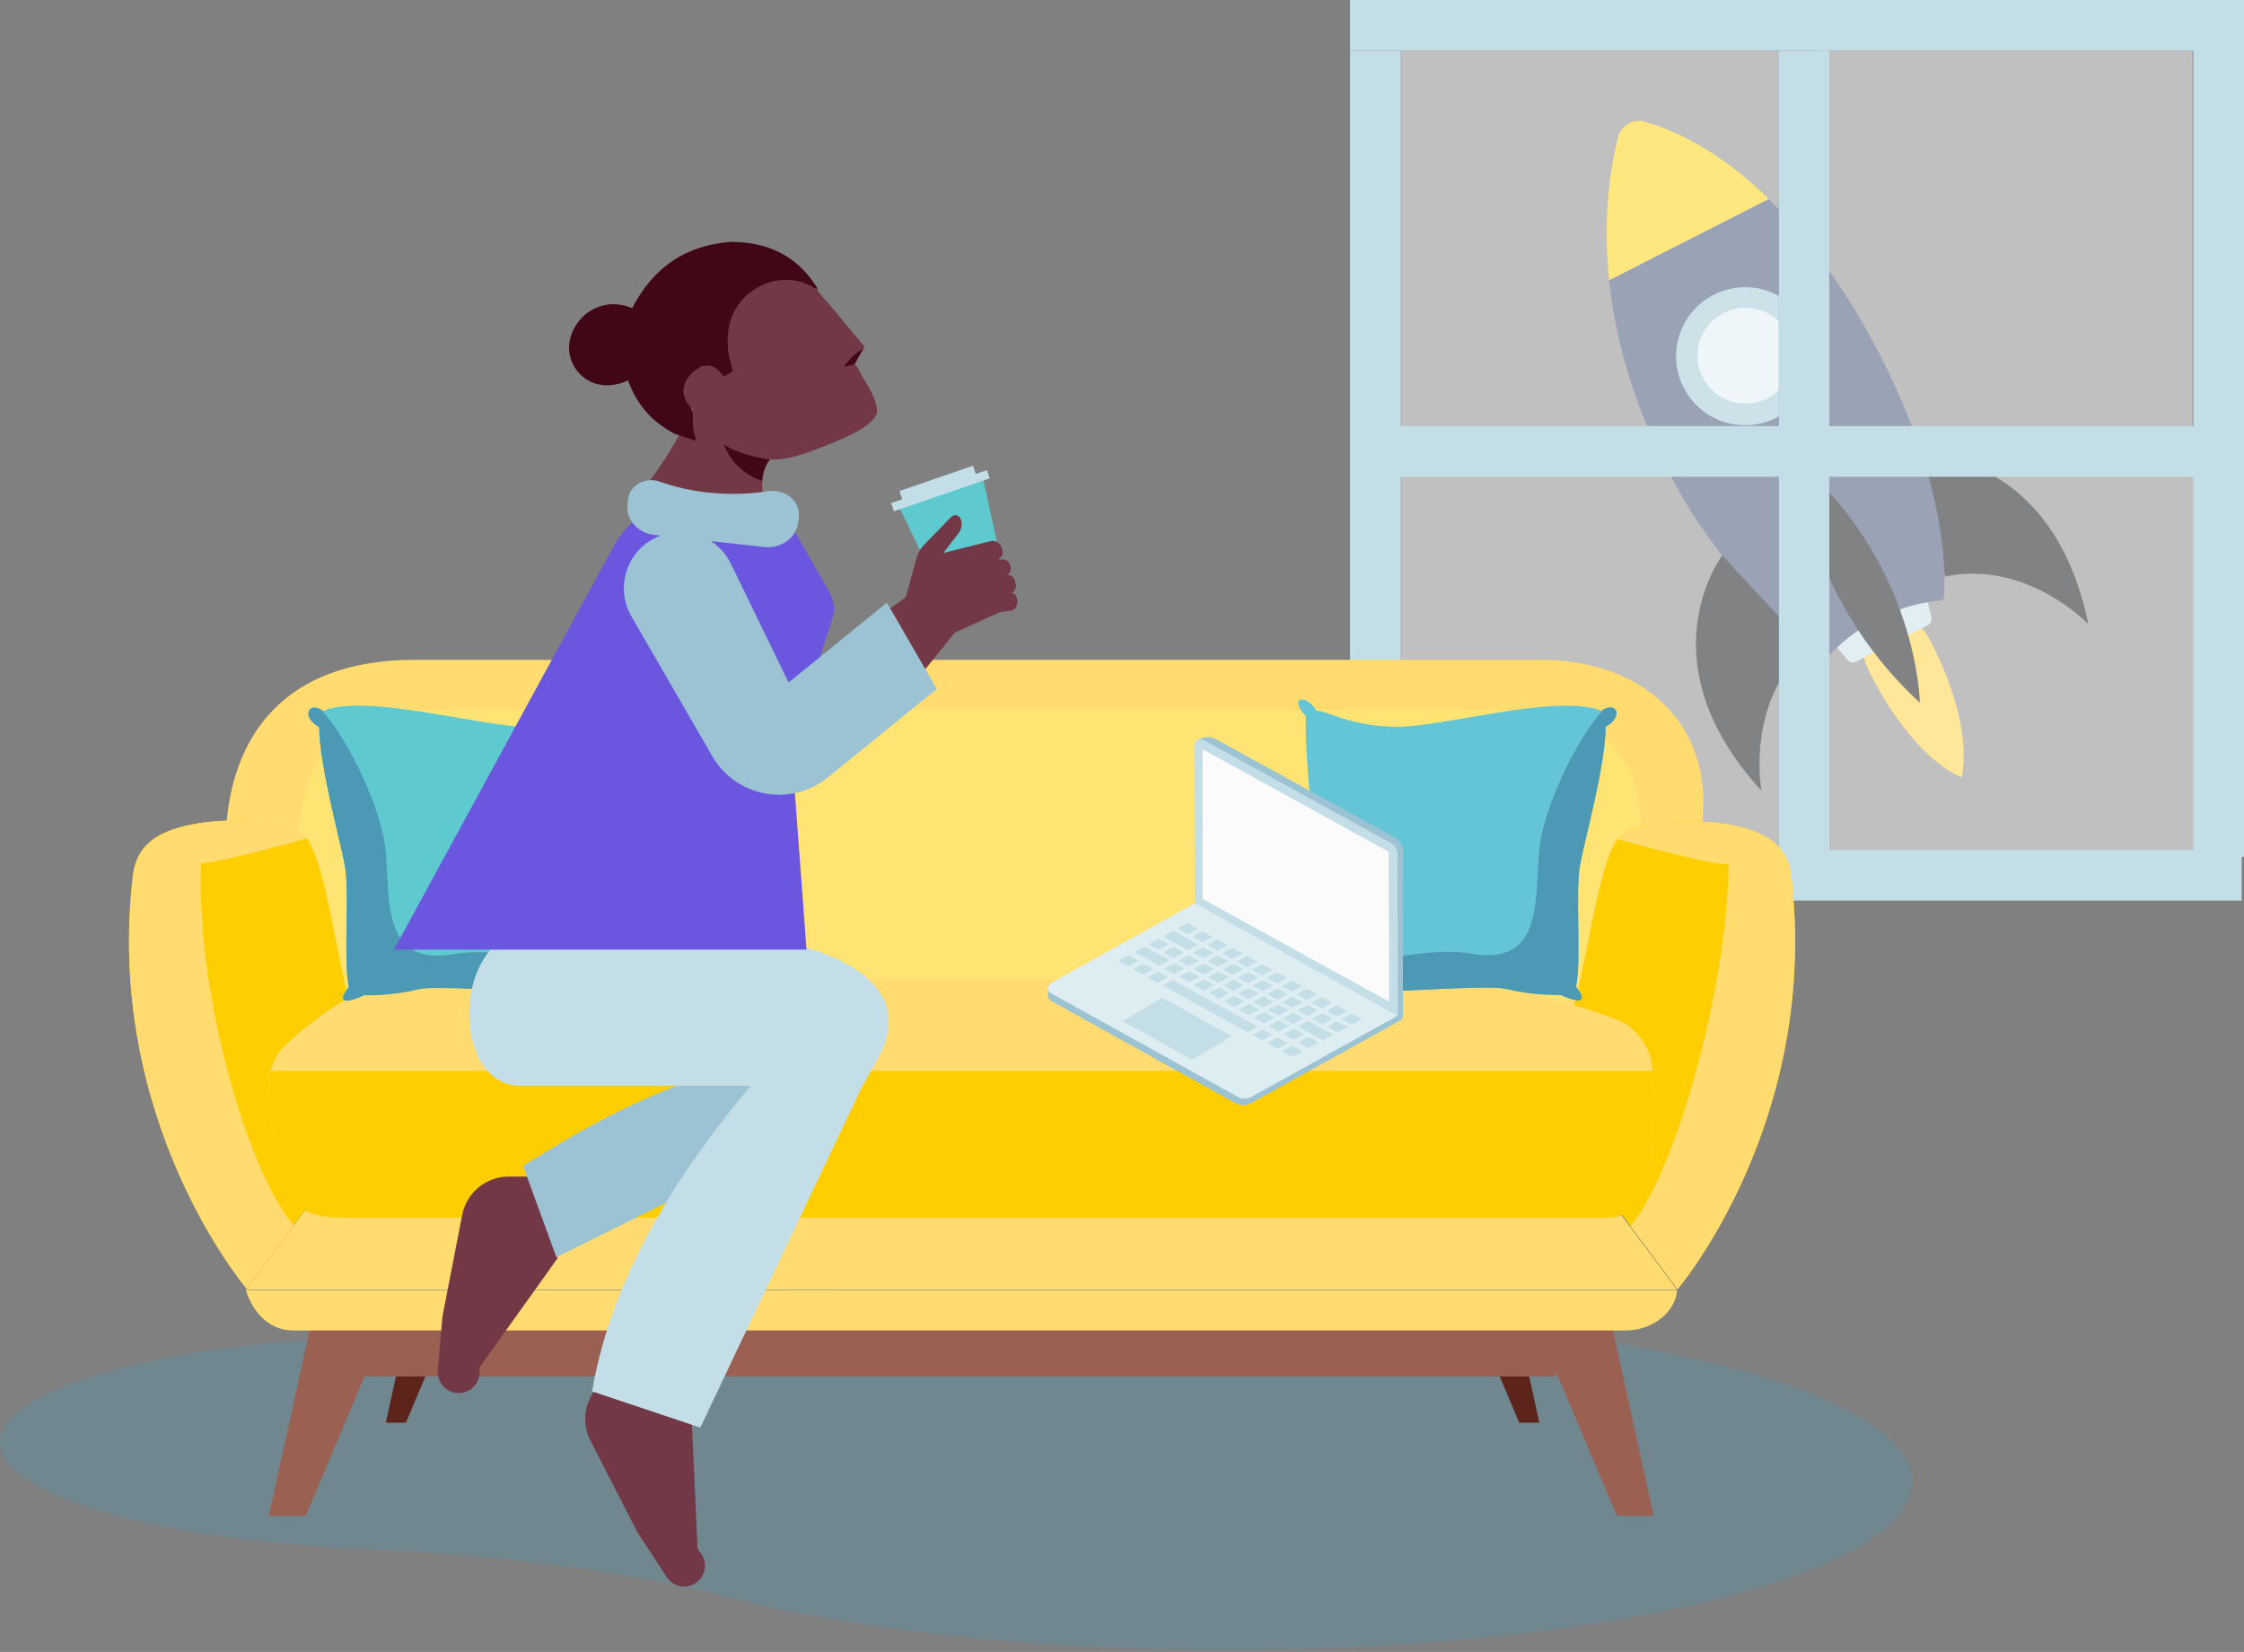 <svg xmlns="http://www.w3.org/2000/svg" width="440" height="324" viewBox="0 0 440 324">
  <rect x="0" y="0" width="440" height="324" fill="#808080" stroke="none"/>
  <g fill="none" fill-rule="evenodd">
    <g transform="translate(263.82)">
      <g transform="rotate(-27 97.488 -23.219)">
        <path fill="#FC3" d="M45.166,116.613 C45.166,112.447 42.177,109.069 38.49,109.069 C34.803,109.069 31.814,112.447 31.814,116.613 C31.814,116.613 30.951,134.452 38.49,143.949 C46.028,134.452 45.166,116.613 45.166,116.613"/>
        <path fill="#020506" d="M60.187,83.815 C60.187,83.815 83.527,95.108 74.278,128.411 C74.278,128.411 69.34,111.67 53.505,107.335 L60.187,83.815 Z"/>
        <path fill="#C3DEE7" d="M46.186,114.293 L30.322,114.293 C29.696,114.293 29.153,113.86 29.015,113.249 L28.143,109.412 C27.954,108.575 28.591,107.777 29.451,107.777 L47.057,107.777 C47.916,107.777 48.554,108.575 48.364,109.412 L47.492,113.249 C47.354,113.86 46.811,114.293 46.186,114.293"/>
        <path fill="#34466B" d="M15.035,74.817 C15.035,74.817 17.47,97.152 24.995,111.306 C24.995,111.306 36.948,105.556 51.115,111.306 C51.115,111.306 59.746,99.364 61.518,73.048 C62.537,57.884 61.318,40.569 56.292,25.652 L21.183,25.652 C16.511,37.804 13.183,54.123 15.035,74.817"/>
        <path fill="#FFCE00" d="M35.493,1.453 C31.962,5.445 25.907,13.446 21.211,25.655 L56.32,25.655 C53.103,16.11 48.331,7.544 41.574,1.159 C39.835,-0.486 37.079,-0.339 35.493,1.453"/>
        <path fill="#020506" d="M16.443 83.815C16.443 83.815-6.897 95.108 2.351 128.411 2.351 128.411 7.29 111.67 23.124 107.335L16.443 83.815zM37.857 73.635C37.857 73.635 27.087 98.083 37.857 127.151 37.857 127.151 49.823 102.896 37.857 73.635"/>
        <path fill="#9BC3D3" d="M51.742,51.045 C51.742,58.52 45.677,64.578 38.195,64.578 C30.714,64.578 24.65,58.52 24.65,51.045 C24.65,43.57 30.714,37.51 38.195,37.51 C45.677,37.51 51.742,43.57 51.742,51.045"/>
        <path fill="#DEEDF2" d="M47.689,50.971 C47.689,56.16 43.479,60.367 38.285,60.367 C33.091,60.367 28.881,56.16 28.881,50.971 C28.881,45.783 33.091,41.576 38.285,41.576 C43.479,41.576 47.689,45.783 47.689,50.971"/>
      </g>
      <g fill="#FFF" opacity=".503" transform="translate(10.842 9.938)">
        <rect width="74.086" height="73.752"/>
        <rect width="74.086" height="73.752" transform="translate(0 83.456)"/>
      </g>
      <g fill="#FFF" opacity=".503" transform="translate(92.156 9.938)">
        <rect width="73.947" height="73.752"/>
        <rect width="73.947" height="73.752" transform="translate(1.946 83.456)"/>
      </g>
      <rect width="9.938" height="157.207" x="84.928" y="9.938" fill="#C3DEE7"/>
      <polygon fill="#C3DEE7" points="83.573 -82.669 93.511 -82.669 93.511 92.608 83.573 92.608" transform="rotate(90 88.542 4.97)"/>
      <polygon fill="#C3DEE7" points="83.121 4.517 93.06 4.517 93.06 172.567 83.121 172.567" transform="rotate(90 88.09 88.542)"/>
      <rect width="9.938" height="157.207" x=".903" y="9.938" fill="#C3DEE7"/>
      <polygon fill="#C3DEE7" points="83.121 84.025 93.06 84.025 93.06 259.302 83.121 259.302" transform="rotate(90 88.09 171.663)"/>
      <rect width="9.938" height="159.014" x="166.242" y="9.035" fill="#C3DEE7"/>
    </g>
    <path fill="#4B99B4" d="M145.43,144.979 C144.444,144.737 143.477,144.493 142.529,144.245 C123.435,139.267 98.139,136.018 70.724,134.797 C54.085,134.056 38.163,132.108 25.298,128.952 C-8.399,120.689 -8.438,107.362 25.214,99.087 C40.059,95.436 58.988,93.396 78.398,92.967 C95.015,92.598 110.628,90.82 122.156,87.861 C122.305,87.823 122.455,87.785 122.604,87.748 C142.271,82.826 174.086,82.777 193.991,87.641 C194.105,87.668 194.218,87.696 194.33,87.724 C199.648,89.048 207.323,89.626 214.759,89.272 C257.159,87.252 302.756,90.27 335.595,98.326 C388.067,111.199 388.067,132.107 335.595,144.979 C283.081,157.862 197.942,157.862 145.43,144.979" opacity=".292" transform="translate(0 168.953)"/>
    <g transform="translate(25.298 129.414)">
      <polygon fill="#5D241B" points="274.42 139.995 276.53 149.625 272.593 149.625 268.528 139.995"/>
      <polygon fill="#5D241B" points="52.459 139.995 50.349 149.625 54.286 149.625 58.351 139.995"/>
      <polygon fill="#9A6153" points="45.912 140.556 279.794 140.556 279.794 129.352 48.08 129.352"/>
      <polygon fill="#9A6153" points="35.426 131.355 27.426 167.877 34.645 167.877 50.065 131.355"/>
      <polygon fill="#9A6153" points="290.943 131.355 298.943 167.877 291.724 167.877 276.303 131.355"/>
      <path fill="#FFDB70" d="M22.923,123.621 C23.731,126.542 26.545,131.531 32.175,131.531 L293.329,131.531 C299.891,131.531 303.517,126.765 303.517,123.621 L22.923,123.621 Z"/>
      <polygon fill="#FFDB70" points="22.923 123.517 303.517 123.517 292.434 108.653 35.357 106.838"/>
      <path fill="#FFDB70" d="M308.515,31.67 C310.509,12.541 296.84,4.06687232e-14 276.82,4.06687232e-14 L56.052,4.06687232e-14 C29.859,4.06687232e-14 20.634,15.476 19.145,31.67 C17.658,47.862 12.697,66.167 46.762,71.147 C80.824,76.127 271.568,77.276 289.014,71.147 C306.463,65.017 307.12,45.06 308.515,31.67"/>
      <path fill="#FFE473" d="M32.418,40.203 C33.507,20.962 39.254,9.852 54.96,9.852 L272.553,9.852 C285.579,9.852 300.136,17.687 295.539,40.203 C290.942,62.719 291.037,65.016 276.24,68.465 C261.443,71.912 59.356,68.465 50.002,68.465 C40.648,68.465 33.626,65.399 32.418,59.269 C31.21,53.139 32.418,40.203 32.418,40.203"/>
      <g transform="translate(0 31.52)">
        <path fill="#FFCE00" d="M.81 10.354C1.758 4.394 5.962 1.825 13.562.544 18.811-.341 29.584-.436 33.836 2.507 38.086 5.449 40.048 23.433 43.318 36.185 39.721 42.725 36.451 73.789 36.451 73.789L23.046 91.773C23.046 91.773-5.075 58.75.81 10.354M325.874 10.504C324.926 4.544 320.722 1.975 313.122.695 307.873-.191 297.1-.285 292.848 2.657 288.598 5.599 286.636 23.584 283.366 36.336 286.963 42.876 290.233 73.939 290.233 73.939L303.638 91.924C303.638 91.924 331.759 58.9 325.874 10.504"/>
        <path fill="#FFDB70" d="M14.799.409C14.362.463 13.945.523 13.564.586 5.962 1.87 1.758 4.438.81 10.396-5.075 58.792 23.046 91.818 23.046 91.818L32.288 79.415C22.789 68.405 10.954 27.645 14.799.409M325.874 10.504C324.938 4.617 320.81 2.043 313.38.748 315.645 25.039 304.002 68.258 294.391 79.521L303.638 91.924C303.638 91.924 331.759 58.9 325.874 10.504"/>
        <path fill="#FFDB70" d="M14.761 8.346C18.637 7.938 29.842 4.926 34.979 3.509 34.671 3.097 34.351 2.738 34.014 2.507 29.764-.438 18.991-.341 13.742.545 7.251 1.639 3.258 3.693 1.635 7.975 5.715 8.647 12.034 8.635 14.761 8.346M325.229 8.125C323.606 3.843 319.614 1.789 313.122.695 307.873-.191 297.1-.285 292.848 2.657 292.513 2.89 292.193 3.249 291.885 3.659 297.023 5.078 308.227 8.088 312.104 8.496 314.83 8.785 321.147 8.797 325.229 8.125"/>
      </g>
      <path fill="#FFDB70" d="M32.986,73.438 C30.48,75.718 28.704,76.844 27.695,80.888 C26.684,84.934 28.704,97.065 30.727,102.797 C32.75,108.524 36.794,109.198 42.524,109.198 L290.24,109.198 C295.97,109.198 298.33,102.122 298.665,95.381 C299.004,88.64 299.143,81.366 298.41,78.282 C297.682,75.199 295.329,72.524 293.139,71.224 C290.948,69.926 269.607,62.629 256.455,62.629 L55.319,62.629 C50.81,62.629 44.268,63.98 32.986,73.438"/>
      <path fill="#FFCE00" d="M27.829,80.64 C27.785,80.795 27.734,80.926 27.695,81.091 C26.684,85.138 28.704,97.269 30.727,102.998 C32.75,108.728 36.794,109.402 42.524,109.402 L290.24,109.402 C295.97,109.402 298.328,102.324 298.665,95.585 C298.941,90.093 299.075,84.286 298.723,80.64 L27.829,80.64 Z"/>
      <g transform="translate(35.16 7.768)">
        <path fill="#5FC9D0" d="M2.133,5.368 C-1.399,3.498 -0.14,0.111 2.97,2.222 C11.894,-1.279 34.325,5.574 43.465,5.368 C52.605,5.159 56.549,2.222 58.834,2.222 C60.911,-1.279 64.442,-0.434 60.911,3.296 C61.119,12.014 59.458,25.307 58.834,31.33 C58.211,37.353 65.895,48.153 67.142,52.723 C71.298,55.161 71.504,57.764 68.18,56.461 C60.911,59.369 26.642,55.495 21.449,56.81 C16.255,58.125 10.977,57.95 10.977,57.95 C10.977,57.95 4.175,61.225 7.933,56.352 C6.812,51.081 8.156,37.615 7.118,32.293 C6.079,26.969 2.133,12.638 2.133,5.368"/>
        <path fill="#4B99B4" d="M67.14,52.797 C66.786,51.5 65.905,49.688 64.85,47.635 C60.321,56.907 40.959,47.803 28.733,49.918 C14.659,52.356 16.013,40.446 15.2,30.105 C14.516,21.387 7.499,7.283 2.521,2.029 C-0.252,0.53 -1.224,3.667 2.131,5.442 C2.131,12.712 6.077,27.043 7.115,32.368 C8.154,37.69 6.81,51.155 7.928,56.426 C4.173,61.3 10.975,58.025 10.975,58.025 C10.975,58.025 16.253,58.199 21.447,56.885 C26.64,55.57 60.911,59.444 68.178,56.538 C71.501,57.838 71.293,55.235 67.14,52.797"/>
      </g>
      <g transform="translate(221.177 7.768)">
        <path fill="#64C5D6" d="M68.354,5.368 C71.885,3.498 70.626,0.111 67.517,2.222 C58.592,-1.279 36.162,5.574 27.022,5.368 C17.881,5.159 13.934,2.222 11.651,2.222 C9.575,-1.279 6.043,-0.434 9.575,3.296 C9.366,12.014 11.028,25.307 11.651,31.33 C12.275,37.353 4.588,48.153 3.343,52.723 C-0.812,55.161 -1.018,57.764 2.303,56.461 C9.575,59.369 43.844,55.495 49.038,56.81 C54.231,58.125 59.509,57.95 59.509,57.95 C59.509,57.95 66.311,61.225 62.554,56.352 C63.674,51.081 62.33,37.615 63.369,32.293 C64.407,26.969 68.354,12.638 68.354,5.368"/>
        <path fill="#4B99B4" d="M3.345,52.723 C3.699,51.425 4.58,49.613 5.635,47.561 C10.164,56.832 29.525,47.728 41.751,49.843 C55.825,52.281 54.471,40.371 55.284,30.03 C55.968,21.312 62.985,7.209 67.963,1.955 C70.736,0.456 71.708,3.592 68.354,5.368 C68.354,12.637 64.407,26.969 63.369,32.293 C62.33,37.615 63.674,51.08 62.554,56.352 C66.311,61.225 59.509,57.95 59.509,57.95 C59.509,57.95 54.231,58.125 49.038,56.81 C43.844,55.495 9.574,59.369 2.307,56.463 C-1.017,57.763 -0.81,55.16 3.345,52.723"/>
      </g>
    </g>
    <g transform="translate(85.832 178.891)">
      <path fill="#723846" d="M38.785,87.112 L49.764,98.751 L50.953,124.948 L51.531,125.686 C53.145,127.744 52.435,130.772 50.075,131.891 C48.226,132.768 46.015,132.145 44.893,130.429 L39.143,121.636 L29.933,103.64 C27.912,99.691 28.964,94.86 32.442,92.116 L38.785,87.112 Z M22.028,51.876 L23.491,67.894 L8.199,89.303 L8.199,90.246 C8.199,92.874 5.761,94.821 3.203,94.235 C1.199,93.776 -0.161,91.907 0.015,89.855 L0.921,79.338 L4.795,59.406 C5.644,55.033 9.469,51.876 13.917,51.876 L22.028,51.876 Z"/>
      <path fill="#9BC3D3" d="M23.264,67.687 L16.715,49.762 L22.738,46.109 C36.82,37.567 52.112,30.848 68.214,27.933 L54.372,52.252 L23.264,67.687 Z"/>
      <path fill="#C3DEE7" d="M61.379,34.058 L16.017,34.058 C5.051,34.058 2.563,13.785 11.898,5.802 C27.561,-7.593 69.863,6.4 69.863,6.4 C69.863,6.4 90.501,10.393 88.275,23.431 L88.33,23.416 L88.246,23.593 C87.957,25.16 87.34,26.855 86.32,28.688 L83.331,34.058 L83.283,34.058 L51.481,101.116 L30.267,94.003 L30.365,93.444 C34.235,71.385 46.905,51.339 61.379,34.058 Z"/>
    </g>
    <g transform="translate(114.743 48.789)">
      <g transform="translate(11.745)">
        <path fill="#723846" d="M9.419,31.567 C8.53,30.966 7.686,30.271 6.9,29.485 C0.176,22.761 0.197,11.824 6.946,5.075 C13.694,-1.674 24.632,-1.694 31.355,5.029 C32.486,6.159 33.425,7.408 34.174,8.736 C34.223,8.754 34.272,8.771 34.32,8.789 C34.582,9.128 34.813,9.494 35.112,9.799 C36.63,11.345 40.291,16.06 43.008,19.167 C43.173,19.356 41.189,22.104 41.048,22.652 C41.727,23.004 42.103,24.361 43.272,26.219 C45.276,29.402 45.847,31.709 45.261,32.705 C43.767,35.242 39.6,36.95 34.469,38.984 C31.071,40.331 27.739,41.437 24.95,41.341 C24.837,41.338 24.727,41.316 24.613,41.313 C24.579,41.311 24.541,41.338 24.396,41.395 C23.521,42.578 23.17,44.008 23.01,45.453 C22.772,47.587 23.438,49.547 24.066,51.496 C24.171,51.822 24.82,53.512 25.014,53.901 C26.871,57.645 27.806,61.681 28.113,65.899 C28.193,66.997 28.071,68.156 27.835,69.256 C27.129,72.549 24.538,74.182 21.178,73.545 C19.372,73.203 17.776,72.423 16.334,71.396 C11.407,67.885 7.632,63.441 5.338,57.848 C3.655,53.747 -0.029,46.768 0.954,45.453 C5.338,39.593 7.865,34.333 9.419,31.567 Z"/>
        <path fill="#420716" d="M24.449,41.362 C23.61,42.482 22.96,43.99 22.937,45.544 C17.108,43.588 15.488,38.496 15.431,38.332 C17.328,39.856 21.631,40.945 24.449,41.362 Z M41.063,22.669 C40.478,22.8 39.805,22.986 38.998,23.168 C39.672,22.123 40.411,21.356 41.152,20.715 C41.632,20.301 42.21,19.993 42.745,19.638 C42.152,20.628 41.657,21.678 41.063,22.669 Z"/>
      </g>
      <path fill="#420716" d="M24.319,22.89 L23.029,22.997 C22.938,23.028 22.847,23.058 22.757,23.089 C22.215,23.449 21.614,23.747 21.144,24.182 C18.932,26.228 18.645,28.629 20.42,30.785 C20.964,31.446 21.165,32.103 21.117,32.949 C21.071,33.757 21.084,34.575 21.19,35.366 C21.29,36.109 21.545,36.82 21.766,37.674 C20.299,37.198 18.864,36.731 17.431,36.266 C15.728,35.286 14.103,34.21 12.731,32.817 C10.975,31.03 9.644,28.964 8.715,26.631 C8.611,26.368 8.504,26.105 8.398,25.843 C3.613,27.959 0.062,26.208 -1.749,23.728 C-3.784,20.94 -3.593,17.29 -1.357,14.351 C-0.078,12.669 1.604,11.577 3.65,11.09 C5.636,10.619 7.481,10.952 9.219,11.65 C13.371,3.589 19.837,-0.804 28.822,-1.355 C29.108,-1.34 29.394,-1.327 29.68,-1.314 C36.832,-1.046 42.131,2.07 45.64,7.934 C45.343,7.82 45.021,7.745 44.757,7.585 C38.038,3.515 28.908,8.227 28.056,16.19 C28.029,16.449 28,16.707 27.972,16.967 C27.961,17.071 27.95,17.176 27.938,17.28 C27.934,17.555 27.93,17.83 27.926,18.105 C27.945,18.351 27.965,18.598 27.985,18.845 C27.914,20.63 28.555,22.247 28.947,23.998 C28.349,24.363 27.767,24.718 27.136,25.103 C26.418,24.2 25.79,23.259 24.601,22.969 L24.319,22.89 Z"/>
    </g>
    <g transform="translate(204.189 144.559)">
      <path fill="#9BC3D3" d="M69.295,19.701 L34.228,0.415 C33.598,0.068 32.78,-0.097 32.073,0.059 C31.079,0.28 30.147,0.58 30.149,1.415 L30.096,32.708 L33.181,34.457 C32.172,34.929 1.39,49.313 1.339,49.349 L1.265,50.556 C1.265,51.077 1.551,51.557 2.021,51.818 C7.261,54.732 37.955,71.767 37.955,71.767 C38.965,72.327 40.209,72.327 41.219,71.767 L70.392,55.578 C70.697,55.409 70.884,55.097 70.885,54.761 L70.936,22.41 C70.933,21.29 70.307,20.257 69.295,19.701"/>
      <path fill="#C3DEE7" d="M69.902,54.654 L30.065,32.832 L29.983,1.608 C29.981,0.706 30.996,0.14 31.811,0.588 L68.547,20.792 C69.347,21.232 69.841,22.048 69.844,22.933 L69.902,54.654 Z"/>
      <polygon fill="#FBFBFB" points="31.622 2.401 68.092 22.498 68.169 51.893 31.622 31.752"/>
      <path fill="#DEEDF2" d="M69.88,54.651 L30.063,32.606 L1.906,48.231 C1.092,48.682 1.092,49.809 1.906,50.261 L38.562,70.598 C39.36,71.041 40.343,71.041 41.142,70.598 L69.88,54.651 Z"/>
      <path fill="#C3DEE7" d="M49.222,60.56 C50.015,60.997 50.411,61.216 51.205,61.653 C50.403,62.088 50.002,62.306 49.2,62.741 C48.407,62.303 48.011,62.085 47.218,61.648 C48.02,61.213 48.421,60.995 49.222,60.56 Z M46.296,58.947 C47.089,59.384 47.485,59.603 48.279,60.04 L48.279,60.04 L46.274,61.128 C45.482,60.69 45.085,60.472 44.292,60.035 L44.292,60.035 Z M52.424,58.822 C53.217,59.259 53.614,59.478 54.407,59.915 C53.605,60.35 53.204,60.568 52.402,61.003 C51.609,60.566 51.213,60.347 50.42,59.91 C51.222,59.475 51.623,59.257 52.424,58.822 Z M43.37,57.334 C44.163,57.771 44.559,57.989 45.352,58.427 L45.352,58.427 L43.348,59.514 C42.555,59.077 42.158,58.859 41.366,58.421 L41.366,58.421 Z M52.312,55.682 C53.104,56.119 53.501,56.338 54.294,56.775 L54.253,56.752 C55.362,57.364 56.016,57.725 57.22,58.388 C56.418,58.823 56.017,59.041 55.216,59.476 C53.899,58.75 53.24,58.387 51.924,57.661 L52.162,57.793 C51.451,57.401 51.056,57.183 50.307,56.77 C51.109,56.335 51.51,56.117 52.312,55.682 Z M49.498,57.209 C50.291,57.646 50.688,57.865 51.481,58.302 C50.679,58.737 50.278,58.954 49.476,59.39 C48.683,58.953 48.287,58.734 47.494,58.297 C48.296,57.861 48.697,57.644 49.498,57.209 Z M58.051,55.769 C58.844,56.205 59.24,56.424 60.033,56.862 C59.232,57.297 58.831,57.514 58.029,57.949 C57.236,57.512 56.84,57.294 56.046,56.856 C56.848,56.421 57.249,56.204 58.051,55.769 Z M25.812,47.654 L42.426,56.813 L40.422,57.901 C34.884,54.848 29.346,51.795 23.808,48.741 C24.609,48.306 25.01,48.089 25.812,47.654 L25.812,47.654 Z M46.572,55.596 C47.365,56.033 47.762,56.251 48.554,56.688 C47.753,57.124 47.352,57.342 46.55,57.777 C45.757,57.339 45.361,57.121 44.568,56.684 C45.369,56.249 45.771,56.031 46.572,55.596 Z M60.864,54.242 C61.657,54.679 62.053,54.898 62.846,55.335 L62.846,55.335 L60.842,56.422 C60.049,55.985 59.653,55.767 58.86,55.33 C59.661,54.895 60.062,54.677 60.864,54.242 Z M55.125,54.155 C55.918,54.592 56.314,54.811 57.107,55.248 C56.306,55.684 55.905,55.901 55.103,56.336 C54.31,55.899 53.913,55.68 53.12,55.243 C53.922,54.808 54.323,54.59 55.125,54.155 Z M49.386,54.069 C50.178,54.506 50.575,54.725 51.368,55.162 C50.566,55.597 50.165,55.815 49.364,56.25 C48.57,55.813 48.174,55.594 47.381,55.157 C48.183,54.722 48.584,54.504 49.386,54.069 Z M43.646,53.983 C44.439,54.419 44.835,54.638 45.628,55.076 C44.827,55.511 44.426,55.728 43.624,56.163 C42.831,55.726 42.434,55.508 41.641,55.07 C42.443,54.635 42.844,54.418 43.646,53.983 Z M57.938,52.629 C58.731,53.066 59.127,53.284 59.92,53.722 L59.92,53.722 L57.916,54.809 C57.123,54.372 56.726,54.154 55.934,53.717 L55.934,53.717 Z M52.199,52.542 C52.991,52.979 53.388,53.198 54.181,53.635 C53.38,54.07 52.978,54.288 52.177,54.723 C51.383,54.286 50.987,54.067 50.194,53.63 C50.996,53.195 51.397,52.977 52.199,52.542 Z M46.459,52.456 C47.252,52.893 47.648,53.111 48.442,53.548 C47.64,53.984 47.239,54.202 46.437,54.637 C45.644,54.199 45.248,53.981 44.455,53.544 C45.256,53.108 45.657,52.89 46.459,52.456 Z M40.72,52.369 C41.513,52.806 41.909,53.025 42.702,53.462 C41.9,53.897 41.499,54.115 40.697,54.55 C39.905,54.113 39.508,53.894 38.715,53.457 C39.517,53.022 39.918,52.804 40.72,52.369 Z M55.012,51.016 C55.804,51.453 56.201,51.671 56.994,52.109 L56.994,52.109 L54.99,53.196 C54.197,52.759 53.8,52.54 53.007,52.103 C53.809,51.668 54.21,51.451 55.012,51.016 Z M49.272,50.929 C50.065,51.366 50.462,51.584 51.255,52.022 C50.453,52.457 50.052,52.675 49.251,53.11 C48.458,52.673 48.061,52.454 47.268,52.017 C48.069,51.582 48.471,51.364 49.272,50.929 Z M43.533,50.842 C44.326,51.28 44.722,51.498 45.515,51.935 C44.714,52.371 44.313,52.588 43.511,53.023 L43.511,53.023 L41.528,51.93 C42.33,51.495 42.731,51.277 43.533,50.842 Z M37.793,50.756 C38.586,51.193 38.983,51.412 39.776,51.849 L39.776,51.849 L37.771,52.937 C36.978,52.499 36.581,52.281 35.789,51.844 C36.59,51.409 36.991,51.191 37.793,50.756 Z M52.085,49.402 C52.878,49.839 53.275,50.058 54.068,50.495 L54.068,50.495 L52.064,51.583 C51.271,51.146 50.874,50.927 50.081,50.49 L50.081,50.49 Z M46.346,49.316 C47.139,49.753 47.535,49.971 48.329,50.409 C47.527,50.844 47.126,51.061 46.324,51.496 C45.531,51.059 45.135,50.841 44.342,50.403 C45.143,49.968 45.545,49.75 46.346,49.316 Z M40.606,49.229 C41.399,49.666 41.796,49.885 42.589,50.322 C41.787,50.757 41.386,50.975 40.585,51.41 C39.792,50.973 39.395,50.754 38.602,50.317 C39.404,49.882 39.804,49.664 40.606,49.229 Z M34.867,49.143 C35.66,49.58 36.056,49.798 36.849,50.236 C36.048,50.671 35.646,50.888 34.845,51.323 C34.052,50.886 33.656,50.668 32.862,50.23 C33.664,49.795 34.065,49.578 34.867,49.143 Z M49.159,47.789 C49.952,48.226 50.348,48.445 51.141,48.882 L51.141,48.882 L49.137,49.97 C48.344,49.532 47.948,49.314 47.155,48.877 C47.956,48.442 48.358,48.224 49.159,47.789 Z M43.42,47.702 C44.213,48.139 44.609,48.358 45.402,48.795 C44.6,49.23 44.199,49.448 43.398,49.883 C42.605,49.446 42.208,49.227 41.415,48.79 C42.217,48.355 42.618,48.137 43.42,47.702 Z M37.68,47.616 C38.473,48.053 38.87,48.271 39.663,48.709 C38.861,49.144 38.46,49.361 37.658,49.796 C36.865,49.359 36.469,49.141 35.676,48.704 C36.477,48.269 36.878,48.051 37.68,47.616 Z M31.94,47.529 C32.733,47.966 33.13,48.185 33.923,48.622 C33.121,49.057 32.72,49.275 31.919,49.71 C31.126,49.273 30.729,49.054 29.936,48.617 C30.737,48.182 31.138,47.964 31.94,47.529 Z M46.233,46.176 C47.025,46.613 47.422,46.831 48.215,47.269 C47.414,47.704 47.013,47.921 46.211,48.357 L46.211,48.357 L44.228,47.263 C45.03,46.828 45.431,46.611 46.233,46.176 Z M40.493,46.089 C41.286,46.526 41.683,46.745 42.476,47.182 C41.674,47.617 41.273,47.835 40.471,48.27 C39.678,47.833 39.282,47.614 38.489,47.177 C39.291,46.742 39.692,46.524 40.493,46.089 Z M22.886,46.041 C23.678,46.478 24.075,46.696 24.868,47.133 C24.066,47.568 23.666,47.786 22.864,48.221 C22.071,47.784 21.674,47.565 20.881,47.128 C21.683,46.693 22.084,46.476 22.886,46.041 Z M34.754,46.003 C35.547,46.439 35.943,46.658 36.736,47.096 C35.934,47.531 35.534,47.748 34.732,48.183 C33.939,47.746 33.542,47.528 32.749,47.09 C33.551,46.655 33.952,46.438 34.754,46.003 Z M29.014,45.916 L30.997,47.009 C30.195,47.444 29.794,47.662 28.992,48.097 C28.199,47.66 27.803,47.441 27.01,47.004 C27.811,46.569 28.213,46.351 29.014,45.916 L29.014,45.916 Z M43.306,44.562 C44.099,44.999 44.496,45.218 45.289,45.655 C44.487,46.091 44.086,46.308 43.285,46.743 C42.492,46.306 42.095,46.087 41.302,45.65 C42.104,45.215 42.505,44.997 43.306,44.562 Z M37.567,44.476 C38.36,44.913 38.756,45.131 39.55,45.569 C38.748,46.004 38.347,46.221 37.545,46.656 C36.752,46.219 36.356,46.001 35.562,45.563 C36.364,45.129 36.765,44.911 37.567,44.476 Z M19.96,44.428 C20.752,44.864 21.149,45.083 21.942,45.52 C21.14,45.955 20.74,46.173 19.938,46.608 C19.145,46.171 18.748,45.952 17.955,45.515 L17.955,45.515 Z M31.828,44.389 C32.62,44.826 33.017,45.045 33.81,45.482 C33.008,45.917 32.607,46.135 31.806,46.57 C31.012,46.133 30.616,45.914 29.823,45.477 C30.625,45.042 31.026,44.824 31.828,44.389 Z M26.088,44.303 C26.881,44.74 27.277,44.958 28.07,45.396 C27.269,45.831 26.868,46.048 26.066,46.483 C25.273,46.046 24.876,45.828 24.084,45.391 C24.885,44.956 25.286,44.738 26.088,44.303 Z M40.38,42.949 C41.173,43.386 41.57,43.605 42.362,44.042 C41.561,44.477 41.16,44.695 40.358,45.13 C39.565,44.692 39.169,44.474 38.376,44.037 C39.178,43.602 39.578,43.384 40.38,42.949 Z M34.641,42.863 C35.434,43.299 35.83,43.518 36.623,43.956 C35.821,44.39 35.42,44.608 34.618,45.043 C33.826,44.606 33.429,44.387 32.636,43.95 C33.438,43.515 33.839,43.298 34.641,42.863 Z M17.034,42.814 C17.826,43.251 18.223,43.47 19.016,43.907 L19.016,43.907 L17.012,44.995 C16.219,44.558 15.822,44.339 15.029,43.902 C15.831,43.467 16.232,43.249 17.034,42.814 Z M28.901,42.776 C29.694,43.213 30.091,43.431 30.884,43.869 C30.082,44.304 29.681,44.522 28.879,44.957 C28.086,44.52 27.69,44.301 26.897,43.864 C27.699,43.429 28.1,43.211 28.901,42.776 Z M20.236,41.077 C21.028,41.513 21.425,41.732 22.218,42.169 L22.218,42.169 L22.308,42.219 C23.348,42.792 23.99,43.146 25.144,43.783 C24.343,44.218 23.941,44.435 23.14,44.87 C21.841,44.154 21.192,43.796 19.893,43.08 L19.893,43.08 L19.681,42.963 C19.197,42.697 18.826,42.492 18.231,42.164 C19.033,41.729 19.434,41.512 20.236,41.077 Z M37.454,41.336 C38.246,41.773 38.643,41.991 39.436,42.429 C38.635,42.864 38.234,43.081 37.432,43.516 C36.638,43.079 36.243,42.861 35.449,42.423 L35.449,42.423 Z M31.715,41.249 C32.507,41.686 32.904,41.905 33.697,42.342 C32.895,42.777 32.494,42.995 31.693,43.43 C30.899,42.993 30.503,42.774 29.71,42.337 C30.512,41.902 30.913,41.684 31.715,41.249 Z M25.975,41.163 C26.768,41.6 27.164,41.818 27.958,42.256 C27.156,42.691 26.755,42.908 25.953,43.343 C25.16,42.906 24.763,42.688 23.971,42.251 C24.772,41.816 25.173,41.598 25.975,41.163 Z M34.527,39.722 C35.32,40.16 35.716,40.378 36.51,40.816 L36.51,40.816 L34.506,41.903 C33.713,41.466 33.316,41.247 32.523,40.81 C33.324,40.375 33.726,40.157 34.527,39.722 Z M25.862,38.023 C27.052,38.679 27.709,39.041 28.787,39.635 C28.824,39.656 28.859,39.675 28.893,39.694 L29.186,39.855 L29.186,39.855 L29.321,39.929 C29.804,40.196 30.176,40.401 30.771,40.729 C29.969,41.164 29.568,41.382 28.766,41.817 C27.973,41.379 27.577,41.161 26.784,40.724 L26.898,40.786 C25.75,40.154 25.089,39.79 23.858,39.111 C24.66,38.676 25.061,38.458 25.862,38.023 Z M23.049,39.55 C23.842,39.987 24.238,40.205 25.031,40.642 C24.23,41.078 23.829,41.295 23.027,41.73 C22.234,41.293 21.838,41.075 21.044,40.637 C21.846,40.203 22.247,39.985 23.049,39.55 Z M31.601,38.109 C32.394,38.546 32.79,38.765 33.583,39.202 C32.782,39.637 32.381,39.855 31.58,40.29 C30.786,39.853 30.39,39.634 29.597,39.197 C30.399,38.762 30.8,38.544 31.601,38.109 Z M28.675,36.496 C29.468,36.933 29.864,37.152 30.658,37.589 L30.658,37.589 L28.653,38.677 C27.86,38.24 27.464,38.021 26.671,37.584 C27.472,37.149 27.873,36.931 28.675,36.496 Z"/>
      <polygon fill="#C3DEE7" points="37.383 58.684 23.721 51.112 15.915 55.729 29.572 63.305"/>
    </g>
    <g transform="rotate(-19 377.105 -471.899)">
      <polygon fill="#5FC9D0" points="16.017 24.886 3.836 24.886 1.216 2.861 18.636 2.861"/>
      <path fill="#C3DEE7" d="M2.306,0 L17.546,0 L17.546,1.703 L19.853,1.703 L19.853,3.406 L-4.97379915e-14,3.406 L-4.97379915e-14,1.703 L2.306,1.703 L2.306,0 Z"/>
    </g>
    <g transform="translate(65.051 66.858)">
      <path fill="#723846" d="M114.744,66.412 L122.183,57.218 L131.01,53.188 L133.114,52.915 C133.858,52.819 134.414,52.186 134.414,51.436 L134.414,50.84 C134.414,50.178 133.978,49.596 133.343,49.409 L133.526,49.28 C134.057,48.905 134.29,48.234 134.106,47.611 L133.917,46.969 C133.726,46.325 133.133,45.882 132.46,45.882 C133.048,45.516 133.297,44.788 133.057,44.138 L132.939,43.816 C132.727,43.242 132.179,42.86 131.566,42.86 L130.821,42.86 C131.457,42.374 131.698,41.529 131.413,40.782 L131.267,40.396 C130.941,39.538 130.023,39.061 129.133,39.285 L119.914,41.6 L122.915,37.698 C123.519,36.913 123.675,35.873 123.33,34.946 C123.033,34.151 122.006,33.941 121.422,34.556 L120.292,35.744 L116.171,39.961 C115.483,40.665 114.984,41.53 114.719,42.477 L112.538,50.29 L103.585,56.777 L114.744,66.412 Z"/>
      <path fill="#6B57DF" d="M98.141,54.53 L90.118,79.295 L93.089,119.394 L12.197,119.394 L55.467,39.93 C58.571,34.558 64.186,31.12 70.386,30.79 L81.225,30.214 C84.418,29.96 87.47,31.573 89.056,34.352 L94.699,44.24 L97.607,49.336 C98.508,50.915 98.702,52.8 98.141,54.53 Z"/>
      <path fill="#9BC3D3" d="M64.325,27.611 C68.628,29.145 73.488,30.009 78.634,30.009 C81.011,30.009 83.326,29.825 85.553,29.475 C88.882,28.954 91.904,31.451 91.595,34.545 C91.59,34.596 91.584,34.647 91.578,34.699 L91.456,35.633 C91.063,38.644 88.093,40.793 84.819,40.432 L74.357,39.278 C75.985,40.337 77.352,41.837 78.258,43.703 L78.258,43.703 L89.574,67.004 L108.844,51.337 L118.627,68.264 L97.269,85.627 C90.044,91.501 79.272,89.521 74.613,81.462 L74.613,81.462 L58.758,54.032 C57.749,52.287 57.275,50.393 57.275,48.531 C57.275,44.256 59.773,40.142 64.04,38.349 C64.177,38.292 64.314,38.237 64.452,38.186 L63.212,38.05 C59.939,37.689 57.604,34.956 57.996,31.946 L58.118,31.011 C58.124,30.96 58.132,30.909 58.14,30.859 C58.566,28.204 61.606,26.641 64.325,27.611 Z"/>
    </g>
  </g>
</svg>
